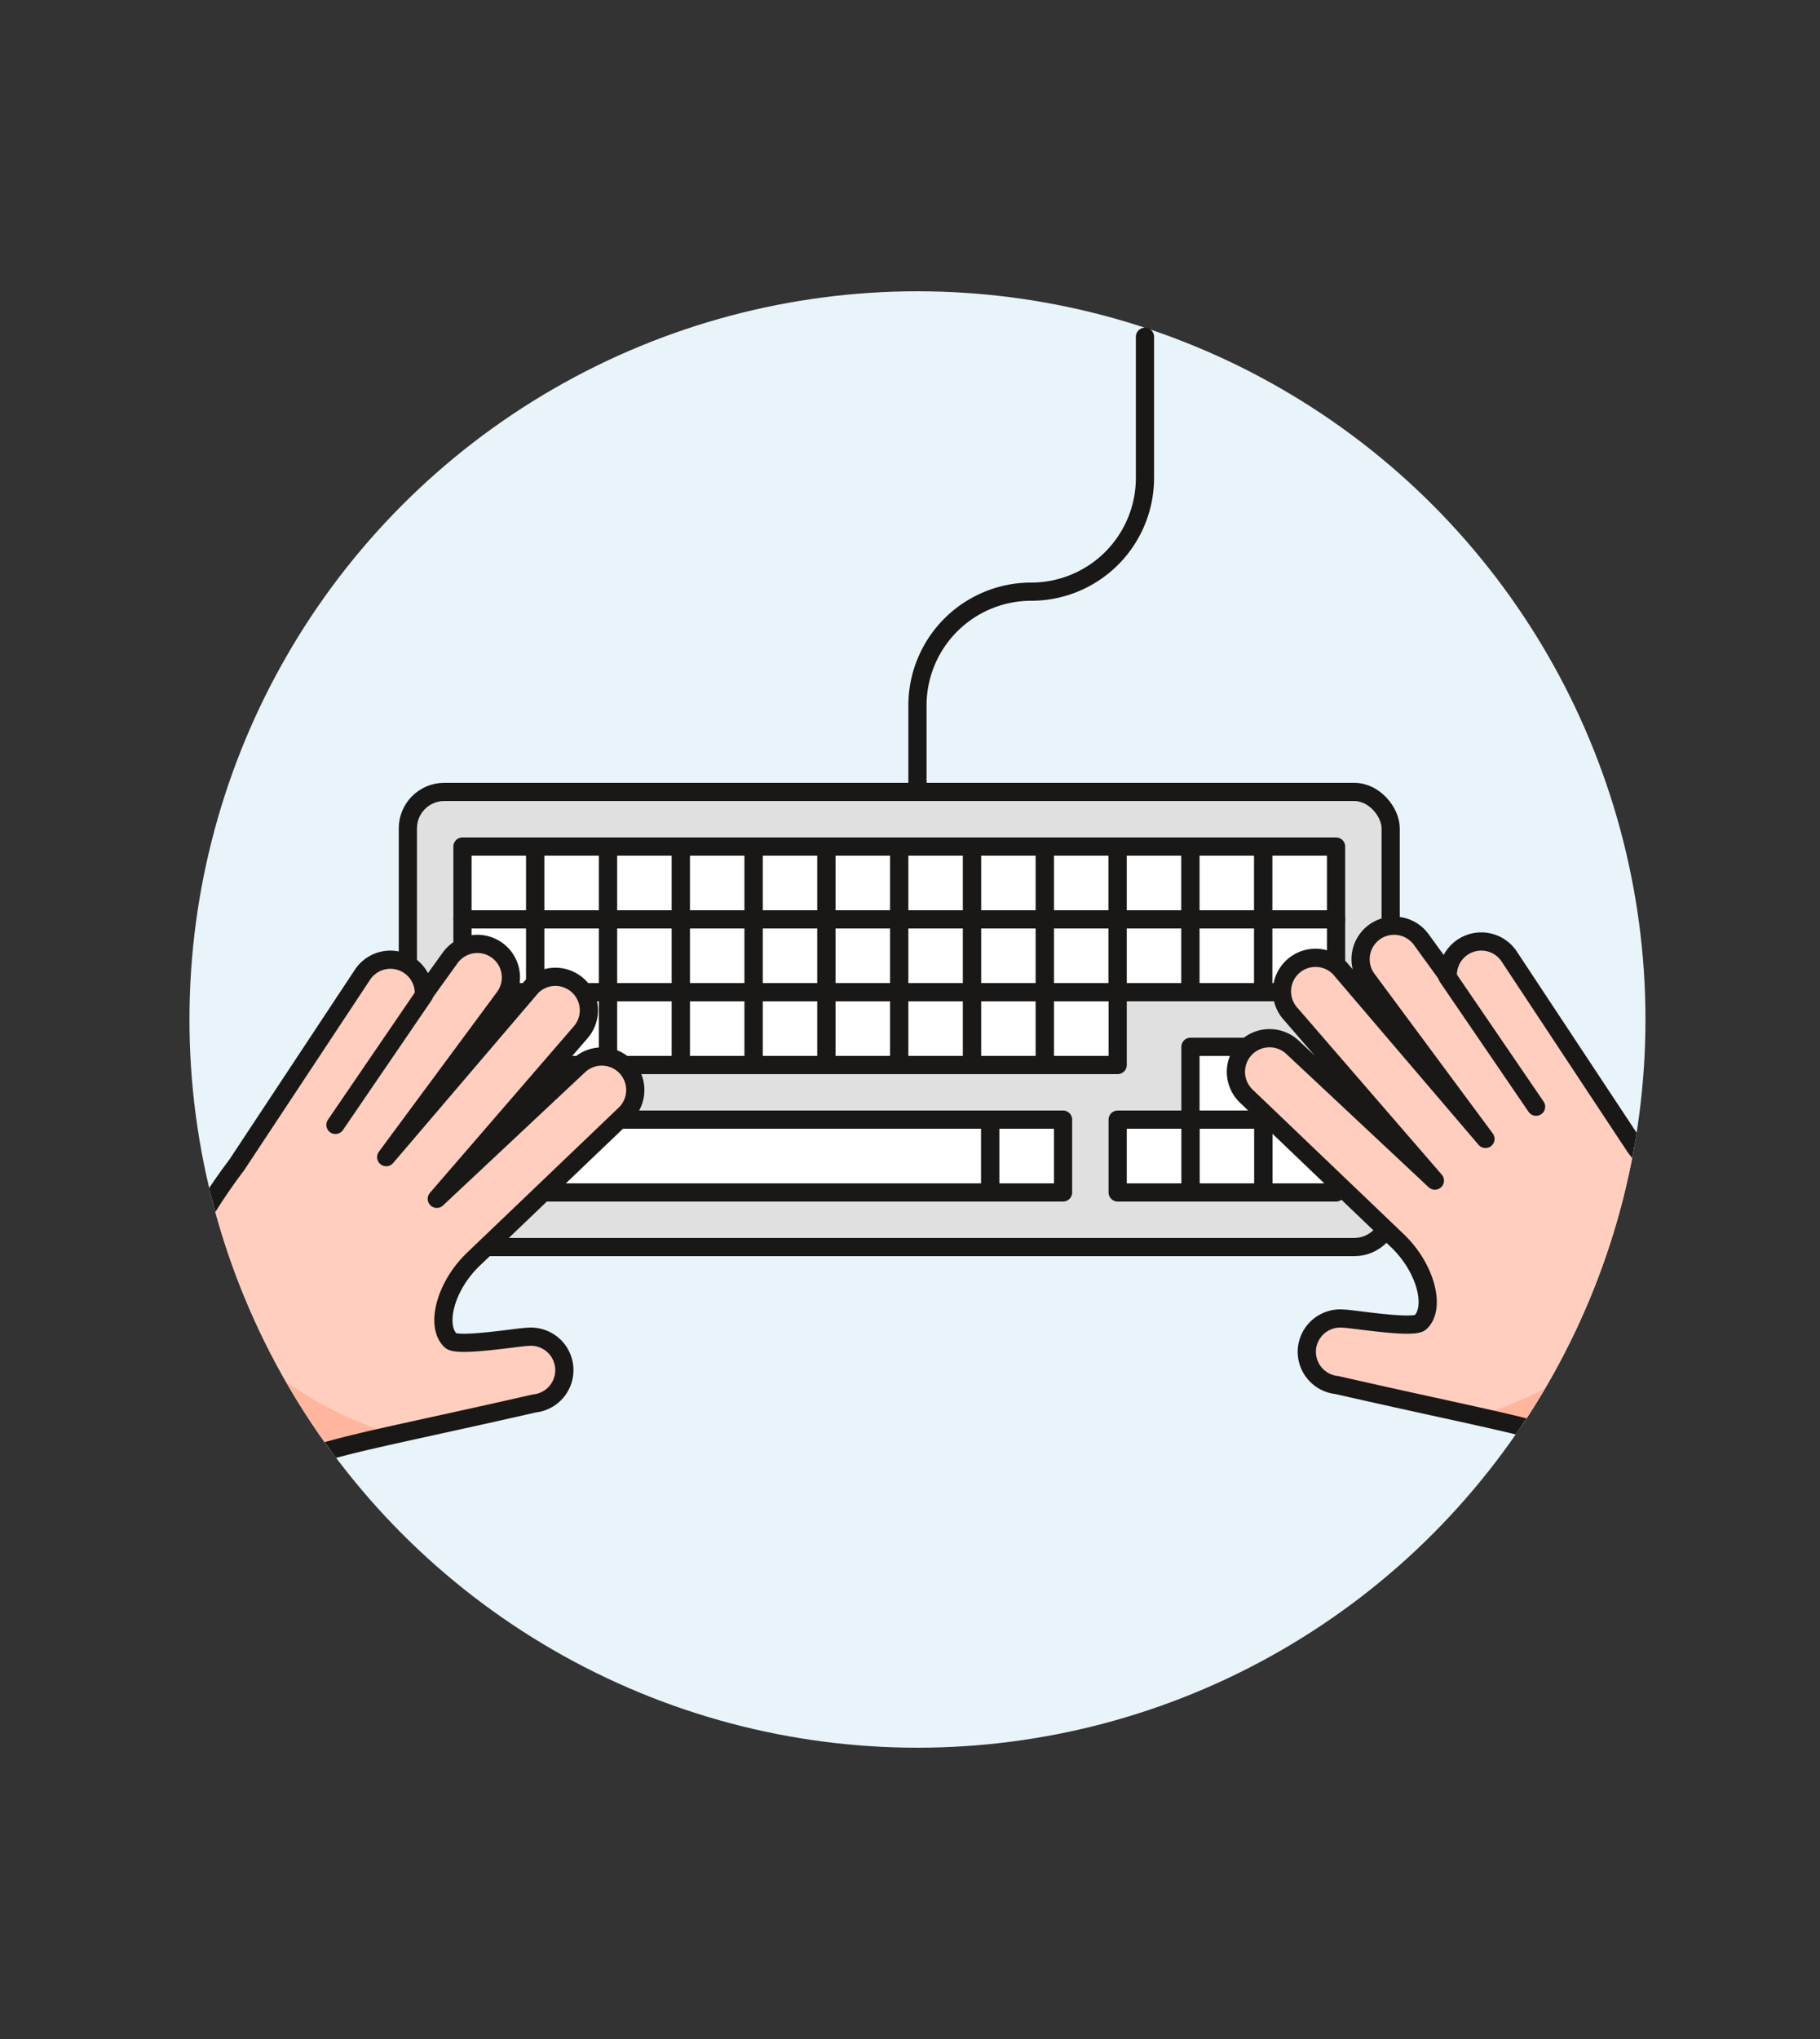 <svg id="Multicolor" xmlns="http://www.w3.org/2000/svg" xmlns:xlink="http://www.w3.org/1999/xlink" viewBox="0 0 100 112"><rect x="0" y="0" width="100" height="112" fill="#333333" stroke="none"/><defs><style>.cls-1,.cls-10,.cls-3{fill:none;}.cls-2{fill:#e8f4fa60;}.cls-10,.cls-3,.cls-4,.cls-5,.cls-8{stroke:#191816;stroke-linejoin:round;}.cls-3,.cls-4,.cls-5{stroke-linecap:round;}.cls-4{fill:#e0e0e0;}.cls-5{fill:#fff;}.cls-6{clip-path:url(#clip-path);}.cls-7{fill:#ffcebf;}.cls-8{fill:#009fd9;}.cls-9{fill:#00b8f0;}.cls-11{fill:#ffb59e;}</style><clipPath id="clip-path"><circle class="cls-1" cx="50.41" cy="56" r="40"/></clipPath></defs><title>06- keyboard-hand</title><g id="Background"><g id="New_Symbol_51-14" data-name="New Symbol 51"><circle class="cls-2" cx="50.41" cy="56" r="40"/></g></g><g id="Scene"><path class="cls-3" d="M50.41,43.5V38.75a6.25,6.25,0,0,1,6.25-6.25,6.25,6.25,0,0,0,6.25-6.25V18.5"/><rect class="cls-4" x="22.41" y="43.5" width="54" height="25" rx="2" ry="2"/><rect class="cls-5" x="29.41" y="61.5" width="25" height="4"/><rect class="cls-5" x="25.41" y="54.5" width="4" height="4"/><rect class="cls-5" x="25.41" y="61.5" width="4" height="4"/><rect class="cls-5" x="29.41" y="54.5" width="4" height="4"/><rect class="cls-5" x="33.41" y="54.5" width="4" height="4"/><rect class="cls-5" x="37.41" y="54.5" width="4" height="4"/><rect class="cls-5" x="41.41" y="54.5" width="4" height="4"/><rect class="cls-5" x="45.41" y="54.5" width="4" height="4"/><rect class="cls-5" x="49.41" y="54.5" width="4" height="4"/><rect class="cls-5" x="53.41" y="54.5" width="4" height="4"/><rect class="cls-5" x="57.41" y="54.5" width="4" height="4"/><rect class="cls-5" x="25.41" y="50.5" width="4" height="4"/><rect class="cls-5" x="29.41" y="50.5" width="4" height="4"/><rect class="cls-5" x="33.41" y="50.5" width="4" height="4"/><rect class="cls-5" x="37.41" y="50.5" width="4" height="4"/><rect class="cls-5" x="41.41" y="50.5" width="4" height="4"/><rect class="cls-5" x="45.41" y="50.5" width="4" height="4"/><rect class="cls-5" x="49.41" y="50.5" width="4" height="4"/><rect class="cls-5" x="53.41" y="50.5" width="4" height="4"/><rect class="cls-5" x="57.41" y="50.5" width="4" height="4"/><rect class="cls-5" x="61.41" y="50.5" width="4" height="4"/><rect class="cls-5" x="65.41" y="50.5" width="4" height="4"/><rect class="cls-5" x="69.41" y="50.5" width="4" height="4"/><rect class="cls-5" x="25.41" y="46.5" width="4" height="4"/><rect class="cls-5" x="29.41" y="46.5" width="4" height="4"/><rect class="cls-5" x="33.41" y="46.5" width="4" height="4"/><rect class="cls-5" x="37.41" y="46.5" width="4" height="4"/><rect class="cls-5" x="41.41" y="46.5" width="4" height="4"/><rect class="cls-5" x="45.41" y="46.5" width="4" height="4"/><rect class="cls-5" x="49.41" y="46.5" width="4" height="4"/><rect class="cls-5" x="53.41" y="46.5" width="4" height="4"/><rect class="cls-5" x="57.41" y="46.5" width="4" height="4"/><rect class="cls-5" x="61.41" y="46.5" width="4" height="4"/><rect class="cls-5" x="65.41" y="46.5" width="4" height="4"/><rect class="cls-5" x="69.41" y="46.5" width="4" height="4"/><rect class="cls-5" x="54.41" y="61.5" width="4" height="4"/><rect class="cls-5" x="69.41" y="61.5" width="4" height="4"/><rect class="cls-5" x="65.41" y="61.5" width="4" height="4"/><rect class="cls-5" x="65.41" y="57.5" width="4" height="4"/><rect class="cls-5" x="61.41" y="61.5" width="4" height="4"/><g class="cls-6"><path class="cls-7" d="M31,75.08a1.84,1.84,0,0,0-2-1.65c-.45,0-3.83.57-4.23.21-.86-.79-.32-3,1.27-4.5l8.26-7.9a1.84,1.84,0,1,0-2.47-2.73L24,65.85l7.89-9.13a1.84,1.84,0,0,0-2.67-2.53l-8,9.37,6.51-8.8a1.84,1.84,0,1,0-3-2.14l-1.44,2a1.84,1.84,0,0,0-3.38-1.07L13,64a31.4,31.4,0,0,0-4.54,8.4L6.58,74.69l8.17,6.72c1.4-1.69,4.1-1.92,14.61-4.32A1.84,1.84,0,0,0,31,75.08Z"/><line class="cls-7" x1="23.3" y1="54.66" x2="18.43" y2="61.79"/><rect class="cls-8" x="3.8" y="75.72" width="6.44" height="14.26" rx="0.92" ry="0.92" transform="translate(-61.42 35.63) rotate(-50.55)"/><path class="cls-9" d="M4.27,76.42a.93.93,0,0,0-1.3.13L.05,80.1a.93.93,0,0,0,.12,1.3l1.07.87,4.09-5Z"/><rect class="cls-10" x="3.8" y="75.72" width="6.44" height="14.26" rx="0.92" ry="0.92" transform="translate(-61.42 35.63) rotate(-50.55)"/><path class="cls-5" d="M9.48,73.09h1.84a0,0,0,0,1,0,0V85.52a0,0,0,0,1,0,0H9.48a.92.92,0,0,1-.92-.92V74A.92.92,0,0,1,9.48,73.09Z" transform="translate(77.49 122.02) rotate(129.45)"/><path class="cls-11" d="M14.64,75.07A19.81,19.81,0,0,1,9.8,69.18C9,70.94,8.58,72.26,8.45,72.41L6.58,74.69l8.17,6.72c1-1.17,2.57-1.64,6.94-2.62A19.67,19.67,0,0,1,14.64,75.07Z"/><path class="cls-3" d="M31,75.08a1.84,1.84,0,0,0-2-1.65c-.45,0-3.83.57-4.23.21-.86-.79-.32-3,1.27-4.5l8.26-7.9a1.84,1.84,0,1,0-2.47-2.73L24,65.85l7.89-9.13a1.84,1.84,0,0,0-2.67-2.53l-8,9.37,6.51-8.8a1.84,1.84,0,1,0-3-2.14l-1.44,2a1.84,1.84,0,0,0-3.38-1.07L13,64a31.4,31.4,0,0,0-4.54,8.4L6.58,74.69l8.17,6.72c1.4-1.69,4.1-1.92,14.61-4.32A1.84,1.84,0,0,0,31,75.08Z"/><line class="cls-3" x1="23.3" y1="54.66" x2="18.43" y2="61.79"/><path class="cls-7" d="M71.81,74.08a1.84,1.84,0,0,1,2-1.65c.45,0,3.83.57,4.23.21.86-.79.31-3-1.27-4.5l-8.26-7.9A1.84,1.84,0,0,1,71,57.51l7.84,7.34-7.9-9.13a1.84,1.84,0,0,1,2.68-2.53l8,9.37-6.52-8.8a1.84,1.84,0,0,1,3-2.14l1.45,2a1.84,1.84,0,0,1,3.38-1.07L89.84,63a30.9,30.9,0,0,1,4.53,8.4l1.87,2.28-8.17,6.72c-1.39-1.69-4.09-1.92-14.61-4.32A1.84,1.84,0,0,1,71.81,74.08Z"/><line class="cls-7" x1="79.53" y1="53.66" x2="84.4" y2="60.79"/><rect class="cls-8" x="92.59" y="74.72" width="6.44" height="14.26" rx="0.92" ry="0.92" transform="translate(93.49 207.85) rotate(-129.45)"/><path class="cls-9" d="M98.56,75.42a.93.93,0,0,1,1.3.13l2.92,3.55a.92.92,0,0,1-.13,1.3l-1.06.87-4.1-5Z"/><rect class="cls-10" x="92.59" y="74.72" width="6.44" height="14.26" rx="0.92" ry="0.92" transform="translate(93.49 207.85) rotate(-129.45)"/><path class="cls-5" d="M92.43,72.09h1.84a0,0,0,0,1,0,0V84.52a0,0,0,0,1,0,0H92.43a.92.92,0,0,1-.92-.92V73A.92.92,0,0,1,92.43,72.09Z" transform="translate(94.33 -43.18) rotate(50.55)"/><path class="cls-11" d="M88.19,74.07A19.63,19.63,0,0,0,93,68.18c.82,1.76,1.23,3.08,1.35,3.23l1.87,2.28-8.17,6.72c-1-1.17-2.56-1.64-6.93-2.62A19.75,19.75,0,0,0,88.19,74.07Z"/><path class="cls-3" d="M71.81,74.08a1.84,1.84,0,0,1,2-1.65c.45,0,3.83.57,4.23.21.86-.79.31-3-1.27-4.5l-8.26-7.9A1.84,1.84,0,0,1,71,57.51l7.84,7.34-7.9-9.13a1.84,1.84,0,0,1,2.68-2.53l8,9.37-6.52-8.8a1.84,1.84,0,0,1,3-2.14l1.45,2a1.84,1.84,0,0,1,3.38-1.07L89.84,63a30.9,30.9,0,0,1,4.53,8.4l1.87,2.28-8.17,6.72c-1.39-1.69-4.09-1.92-14.61-4.32A1.84,1.84,0,0,1,71.81,74.08Z"/><line class="cls-3" x1="79.53" y1="53.66" x2="84.4" y2="60.79"/></g></g></svg>
